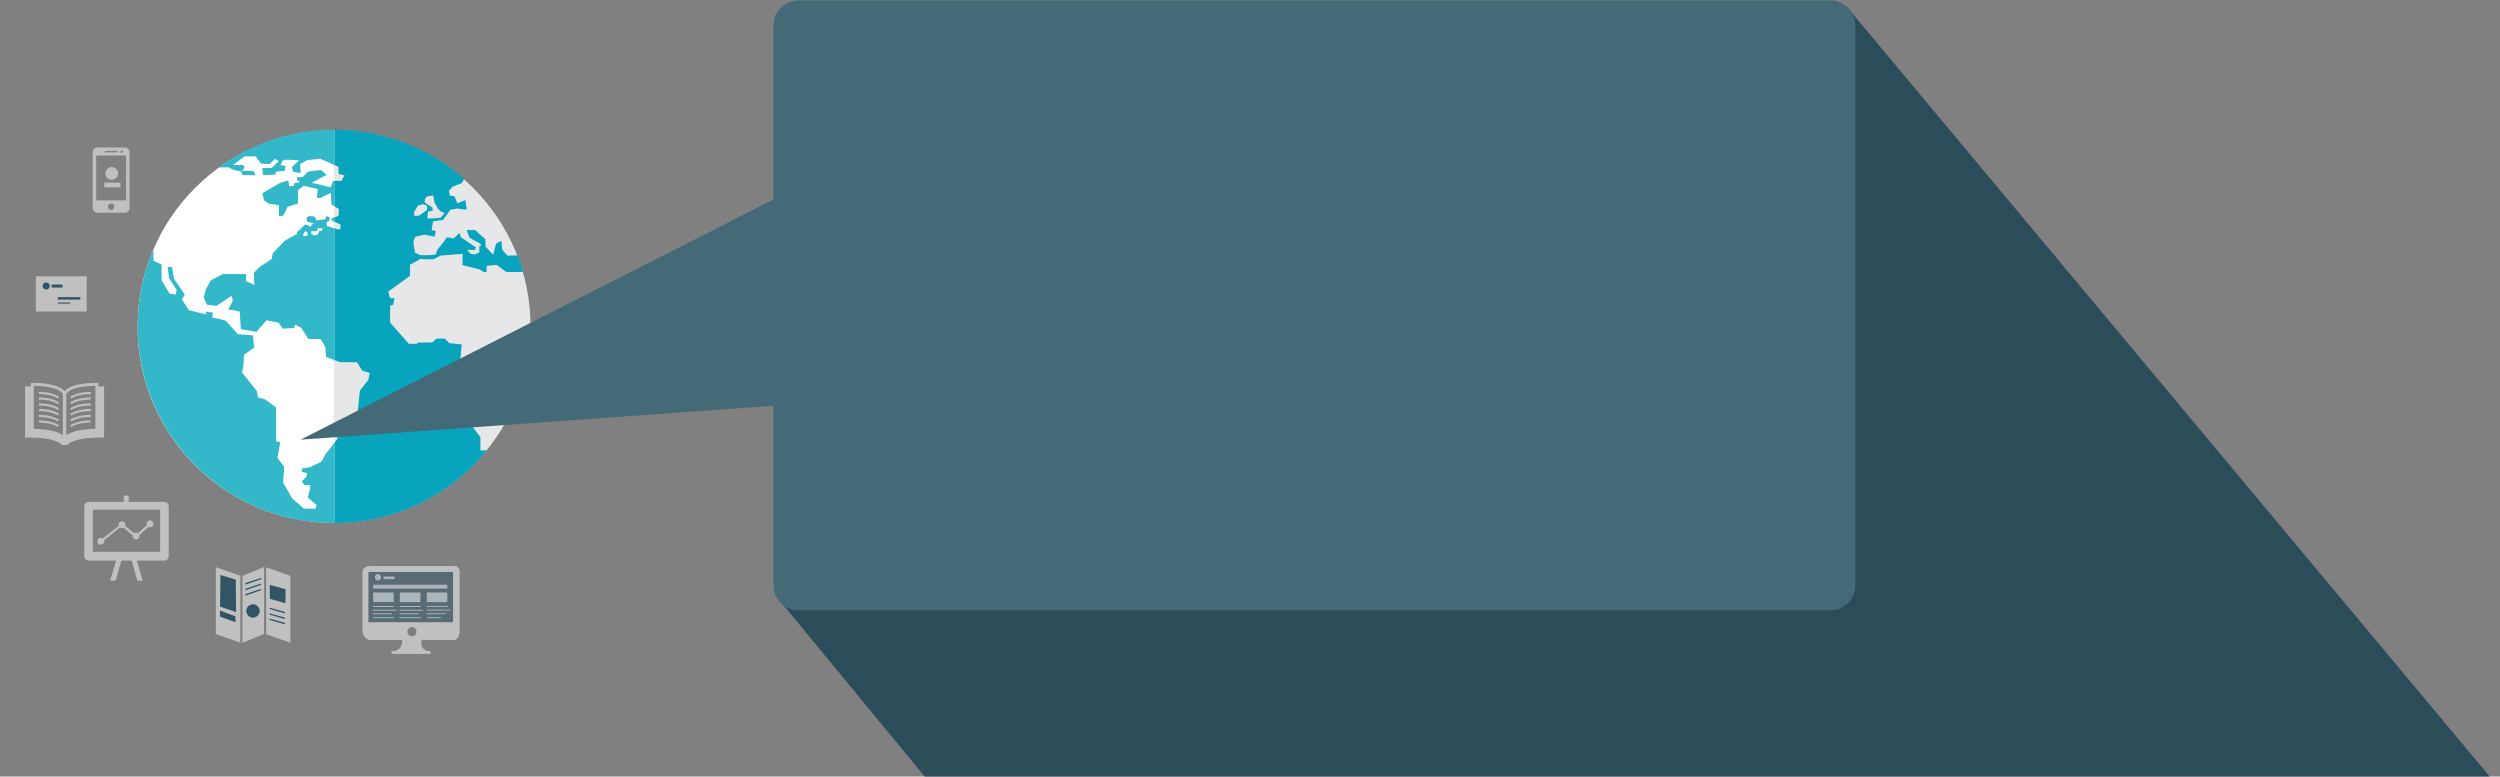<?xml version="1.0" encoding="utf-8"?>
<!-- Generator: Adobe Illustrator 16.0.0, SVG Export Plug-In . SVG Version: 6.00 Build 0)  -->
<!DOCTYPE svg PUBLIC "-//W3C//DTD SVG 1.1//EN" "http://www.w3.org/Graphics/SVG/1.1/DTD/svg11.dtd">
<svg version="1.1" id="Capa_1" xmlns="http://www.w3.org/2000/svg" xmlns:xlink="http://www.w3.org/1999/xlink" x="0px" y="0px"
	 width="1187.94px" height="369px" viewBox="0 0 1187.94 369" enable-background="new 0 0 1187.94 369" xml:space="preserve">
<rect x="0" y="0" width="1187.94" height="369" fill="#808080" stroke="none"/>
<polygon fill="#2A4D59" points="370.21,285.061 370.21,285.061 439.41,369 958.886,369 1183.886,370 877.527,3.186 "/>
<g>
	<path fill="#FFFFFF" d="M158.755,61.918c-51.558,0-93.354,41.758-93.354,93.269c0,51.512,41.796,93.27,93.354,93.27
		c0.113,0,0.226-0.002,0.339-0.004V61.922C158.98,61.922,158.868,61.918,158.755,61.918z"/>
	<path fill="#E6E7E8" d="M252.109,155.187c0-51.397-41.613-93.082-93.015-93.265v186.53
		C210.496,248.269,252.109,206.585,252.109,155.187z"/>
	<path fill="#08A3BC" d="M245.995,121.362l-4.871,0.083l-2.445-2.681l-0.468-4.31l-2.5,1.365l-1.345,5.267l-3.609-3.842
		l-0.147-3.633l-3.488-3.003l-1.288-1.277h-4.046l1.281,3.603l4.868,2.715l0.845,0.897l-1.052,0.526l0.04,2.855l-2.368,0.99
		l-2.028-0.445l-1.261-1.792l3.289,0.176l0.889-1.197l-7.296-4.922l-0.555-2.096l-2.963,2.68l-3.007-0.618l-4.574,5.946
		l-0.897,2.328l-2.923,0.266l-4.329,0.027l-2.586-1.209l-0.762-5.139l0.929-2.451l4.403-0.964l4.804,0.964l0.583-2.656l-2.04-0.482
		l0.698-4.139l4.833-0.755l3.379-4.774l3.491-0.585l3.15,0.467h1.159l-0.636-4.484l-3.832,1.546l-1.346-3.351l-2.221-0.31
		l-0.417-2.297l1.816-1.974l4.309-1.689l1.111-1.982c-16.423-14.469-37.938-23.29-61.479-23.342v16.83l1.781,0.79v3.338l2.801,0.698
		l-1.4,2.641h-3.182v12.173l1.932,1.177l-0.15,3.267l-1.781,0.607v2.272l2.713,1.237l-0.08,2.249l-1.194,0.102
		c-0.003-0.038-0.008-0.061-0.008-0.061l-1.432-0.441v62.64l2.329,0.887l8.228,0.08l2.412,3.953l3.646,1.168l-0.703,3.266
		l-3.999,5.082l-1.166,11.242l-3.606,2.855l-5.36-0.16l-1.781,3.094v0.027l1.321,5.811l-1.321,1.689v38.359
		c29.125-0.064,55.154-13.529,72.258-34.535h-3.082v-6.213l-3.562-4.803v-7.471l-2.726-2.709l-0.234-3.109l3.456-6.602l-6.558-11.57
		l0.778-7.848l-5.904-0.615l-2.17-2.174h-3.964l-2.015,1.863h-6.99l-0.234,0.619h-3.883l-8.927-10.168l0.072-7.922l1.476-0.541
		l0.547-3.031h-2.094l-0.857-3.182l10.331-7.451v-5.281l5.054-2.807l2.043,0.203h4.161l3.253-1.744l10.485-0.818v5.359l8.272,2.096
		l1.63,1.164h1.515v-2.914l4.773-0.465l4.547,3.379h7.45l0.523-0.479C247.78,126.253,246.935,123.785,245.995,121.362z
		 M201.871,94.768l0.858-1.318l3.066-0.621l0.774,3.73l1.634,2.638l1.083,1.246l1.98,0.771l-1.86,2.218l-3.611,0.346h-2.717
		l0.305-3.221l2.258-0.467l-0.191-1.514l-2.103-1.322l-1.477-1.007V94.768z M196.825,100.595l1.868-2.989l2.516-0.584l1.793,0.778
		l-0.162,2.017L199,102.536h-2.174V100.595z"/>
	<polygon fill="#004346" points="159.089,202.656 159.094,202.675 159.094,202.648 	"/>
	<path fill="#32B8C9" d="M154.586,215.939l-1.86,3.418l-5.555,2.67l-3.653,0.555l-0.15,1.549l2.562,0.736l-0.309,1.666l-2.297,2.213
		l1.397,1.754l2.761,0.078l-0.155,2.133l-0.735,2.096l-0.237,1.707l4.086,3.441l-0.544,1.787l-5.558-0.105l-5.534-4.83l-4.313-7.576
		l0.604-7.312l-3.261-4.35l1.32-7.373l-1.94-0.547v-15.994c0,0-5.434-4.119-5.743-4.119s-2.872-0.695-2.872-0.695l-0.547-3.027
		l-7.062-8.852l0.699-3.186l0.229-5.201l4.887-3.418l-0.697-5.824l-7.141-0.537l-5.59-6.371l-3.959-1.084l-2.559-0.469l0.305-2.328
		l-3.261-0.467v1.32l-8.153-2.018l-3.28-5.021l1.337-2.434l-5.166-7.535l-0.889-5.51h-2.095l0.698,5.355l3.57,5.512l-0.389,2.178
		l-3.027-0.465l-3.725-6.354v-7.389l-3.88-1.869v-5.316c-4.8,11.236-7.461,23.595-7.461,36.566
		c0,51.523,41.917,93.441,93.438,93.441c0.071,0,0.141-0.004,0.211-0.004v-38.359L154.586,215.939z"/>
	<path fill="#32B8C9" d="M155.333,107.381l-0.218-1.665h-0.007l1.515-1.043v-1.517l-1.631-0.41l-0.405,1.401l-2.86,0.441
		l-0.285-0.095v0.144l-0.993,0.151l-0.81-1.632l-0.936-0.41h-2.039l-0.928,0.758v1.688l1.745,0.582l1.721,0.242l-0.384,0.169
		l-1.571,1.741l-0.694-0.871l-1.515-0.401l-4.138,3.894l0.54,0.444l-6.11,3.382l-5.748,5.978l-0.389,2.663l-5.764,3.782
		l-2.853,2.873l0.313,5.744l-3.963-1.844l0.032-3.359l-11.021,0.004l-5.704,2.889l-2.484,4.57l-0.979,3.623l1.607,3.514l4.495,0.549
		l7.145-4.781l0.626,2.369l-2.182,4.119l5.443,0.928l0.54,8.402l7.458,1.264l4.732-5.473l5.748,1.168l2.02,2.809l5.511-0.326
		l0.155-1.629l3.027,1.475l3.42,5.354l5.896,0.084l2.177,3.805l0.31,4.654l4.197,1.6v-62.64L155.333,107.381z M146.062,112.086
		l-1.945,0.163l0.104-1.351l0.873-1.083l1.166,0.916L146.062,112.086z M152.886,109.698l-1.331,0.116l-0.27,1.285l-1.023,0.637
		l-1.639,0.136c-0.055-0.384-0.096-0.678-0.096-0.678h-0.634v-1.379h2.675l0.555-1.427l1.064-0.021l1.217,0.251L152.886,109.698z"/>
	<path fill="#32B8C9" d="M158.883,61.659c-20.502,0-39.469,6.656-54.897,17.895l4.713-0.038l2.098,1.162l3.956,0.854l0.309,1.555
		l6.292,0.232l-0.853-2.017l-5.589-0.157l1.317-1.24l-0.46-1.478h-5.054l5.515-4.116h5.281l2.483,3.42l4.122,0.231l2.48-2.41
		l1.868,0.934l-3.42,3.34c0,0-4.736,0.079-4.502,0.079s0.393,3.259,0.393,3.259l5.737-0.159l0.626-1.548l3.956-0.235l0.468-2.327
		l-2.329-0.392l0.777-2.095l1.785-0.542l6.213,0.308l-3.428,3.108l0.555,2.404l3.572,0.546l-0.234-4.348l3.416-1.788l6.062-0.698
		l6.986,3.095v-16.83C159.024,61.662,158.954,61.659,158.883,61.659z"/>
	<polygon fill="#32B8C9" points="158.316,85.959 157.145,88.985 148.091,86.849 155.206,83.061 152.492,80.755 146.355,81.531 
		145.819,82.087 145.8,82.076 145.7,82.209 143.935,84.044 141.019,84.29 141.253,85.747 142.268,86.167 142.229,86.646 
		139.857,86.986 139.683,88.365 137.409,88.484 137,85.747 132.922,86.986 124.596,91.861 125.531,95.293 127.859,96.811 
		132.518,97.453 132.518,102.747 134.667,102.4 136.651,98.265 141.603,96.696 141.603,90.346 144.355,88.267 151.017,89.838 
		150.548,94.033 152.338,94.033 157.229,91.627 157.463,97.138 159.094,98.132 159.094,85.959 	"/>
	<polygon fill="#32B8C9" points="157.463,103.739 157.693,104.818 159.094,105.456 159.094,103.184 	"/>
</g>
<path fill="#456A77" d="M367.534,278.062c0,6.627,5.373,12,12,12h490.072c6.627,0,12-5.373,12-12V12.18c0-6.627-5.373-12-12-12
	H379.534c-6.627,0-12,5.373-12,12v82.601L142.823,208.917l224.711-16.115V278.062z"/>
<g opacity="0.5">
	<g>
		<path fill="#FFFFFF" d="M78.028,238.47H42.193c-1.18,0-2.144,0.97-2.144,2.143v23.632c0,1.183,0.964,2.145,2.144,2.145h12.991
			l-2.848,9.488l2.619,0.034l2.697-9.522h4.922l2.696,9.522l2.522,0.047l-2.753-9.569h12.989c1.174,0,2.145-0.962,2.145-2.145
			v-23.632C80.172,239.44,79.211,238.47,78.028,238.47L78.028,238.47z M76.093,262.216H44.127v-20.013h31.966V262.216z
			 M76.093,262.216"/>
		<path fill="#FFFFFF" d="M47.891,258.854c0.919,0,1.664-0.742,1.664-1.663c0-0.167-0.052-0.315-0.098-0.461
			c2.122-1.719,5.874-4.729,7.582-6.053c0.271,0.191,0.586,0.325,0.936,0.325c0.298,0,0.56-0.097,0.794-0.228
			c1.105,0.937,2.971,2.52,4.299,3.649c-0.015,0.098-0.061,0.183-0.061,0.281c0,0.917,0.753,1.662,1.672,1.662
			c0.917,0,1.663-0.745,1.663-1.662c0-0.159-0.052-0.309-0.097-0.453l4.299-3.88c0.226,0.12,0.481,0.208,0.752,0.208
			c0.919,0,1.666-0.743,1.666-1.662c0-0.92-0.746-1.661-1.666-1.661c-0.911,0-1.653,0.741-1.653,1.661
			c0,0.22,0.044,0.431,0.125,0.621c-1.201,1.079-3.059,2.749-4.203,3.792c-0.261-0.167-0.561-0.291-0.885-0.291
			c-0.395,0-0.735,0.158-1.023,0.387c-1.096-0.938-2.872-2.442-4.132-3.512c0.07-0.185,0.115-0.366,0.115-0.566
			c0-0.921-0.743-1.665-1.655-1.665c-0.919,0-1.662,0.744-1.662,1.665c0,0.2,0.042,0.394,0.111,0.566l-7.623,5.927
			c-0.262-0.174-0.568-0.308-0.919-0.308c-0.917,0-1.662,0.745-1.662,1.656C46.229,258.112,46.974,258.854,47.891,258.854
			L47.891,258.854z M47.891,258.854"/>
	</g>
</g>
<g>
</g>
<g>
	<polygon opacity="0.5" fill="#FFFFFF" points="102.561,301.278 114.204,305.401 114.204,273.611 102.561,269.488 102.561,269.488 
		102.561,301.279 	"/>
	<polygon opacity="0.5" fill="#FFFFFF" points="138.014,305.425 138.014,273.634 126.479,269.548 126.479,301.34 	"/>
	<polygon opacity="0.5" fill="#FFFFFF" points="115.27,305.425 125.305,301.278 125.479,301.34 125.479,269.548 125.305,269.488 
		115.27,273.634 115.205,273.611 115.205,305.401 	"/>
	<path fill="#F3F0EF" d="M125.163,287.185c0.123,0.152,0.225,0.306,0.315,0.461v-0.268
		C125.37,287.316,125.26,287.255,125.163,287.185z"/>
	<polygon fill="#315565" points="104.753,273.222 112.013,275.4 112.194,290.826 104.572,288.285 	"/>
	<polygon fill="#315565" points="128.166,277.927 135.696,279.988 135.651,286.657 128.214,284.545 	"/>
	<g>
		<g>
			<line fill="#315565" x1="111.63" y1="295.066" x2="104.823" y2="292.726"/>
			<polygon fill="#315565" points="111.909,295.669 111.909,292.888 104.524,290.106 104.524,293.032 			"/>
		</g>
	</g>
	<circle fill="#315565" cx="120.2" cy="290.32" r="3.176"/>
	<g>
		<g>
			<polygon fill="#315565" points="135.36,291.496 135.36,290.777 128.07,288.762 128.119,289.386 			"/>
		</g>
	</g>
	<g>
		<g>
			<polygon fill="#315565" points="135.36,294.181 135.36,293.462 128.07,291.448 128.119,292.072 			"/>
		</g>
	</g>
	<g>
		<g>
			<polygon fill="#315565" points="135.36,296.675 135.36,295.957 128.07,293.942 128.119,294.566 			"/>
		</g>
	</g>
	<g>
		<g>
			<polygon fill="#315565" points="116.656,277.805 116.602,277.088 124.1,274.582 124.096,275.208 			"/>
		</g>
	</g>
	<g>
		<g>
			<polygon fill="#315565" points="116.668,280.484 116.614,279.766 124.111,277.26 124.108,277.885 			"/>
		</g>
	</g>
	<g>
		<g>
			<polygon fill="#315565" points="116.666,283.021 116.611,282.305 124.109,279.796 124.106,280.424 			"/>
		</g>
	</g>
</g>
<path opacity="0.5" fill="#FFFFFF" d="M11.913,207.868c0-8.1,0-16.199,0-24.299c0.858,0.012,1.717,0.023,2.576,0.037
	c0.169,0.004,0.195-0.09,0.193-0.23c-0.004-0.378,0.013-0.76-0.006-1.138c-0.014-0.259,0.088-0.325,0.329-0.315
	c1.367,0.055,2.736,0.071,4.102,0.151c2.459,0.146,4.889,0.489,7.242,1.254c1.278,0.415,2.5,0.954,3.559,1.802
	c0.276,0.222,0.523,0.48,0.789,0.729c0.078-0.07,0.142-0.119,0.194-0.177c0.592-0.655,1.323-1.117,2.101-1.514
	c1.682-0.856,3.486-1.314,5.332-1.638c2.667-0.469,5.36-0.58,8.06-0.607c0.244-0.003,0.338,0.062,0.325,0.318
	c-0.02,0.379-0.002,0.76-0.006,1.139c-0.001,0.139,0.026,0.233,0.194,0.23c0.858-0.016,1.717-0.027,2.576-0.041
	c0,8.1,0,16.199,0,24.299c-0.088,0.009-0.178,0.025-0.267,0.025c-2.599,0.012-5.196,0.036-7.784,0.332
	c-2.129,0.244-4.235,0.584-6.262,1.312c-1.173,0.42-2.299,0.921-3.158,1.875c-0.05,0.055-0.161,0.073-0.245,0.074
	c-0.699,0.006-1.399,0.008-2.099,0c-0.09-0.001-0.21-0.032-0.265-0.094c-0.706-0.807-1.635-1.27-2.6-1.662
	c-1.715-0.695-3.515-1.065-5.339-1.322c-2.199-0.311-4.411-0.473-6.633-0.489C13.85,207.913,12.882,207.885,11.913,207.868z
	 M29.867,206.728c0-0.128,0-0.233,0-0.338c0-6.338,0.003-12.677-0.009-19.015c0-0.208-0.092-0.466-0.232-0.612
	c-0.323-0.336-0.676-0.654-1.062-0.915c-1.217-0.822-2.595-1.268-4.006-1.612c-2.696-0.658-5.444-0.843-8.206-0.921
	c-0.278-0.008-0.305,0.11-0.305,0.336c0.004,6.598,0.004,13.195-0.002,19.793c0,0.271,0.092,0.324,0.343,0.339
	c1.805,0.114,3.612,0.198,5.409,0.384c2.094,0.217,4.14,0.684,6.08,1.527C28.54,205.983,29.166,206.36,29.867,206.728z
	 M31.516,206.772c0.183-0.104,0.297-0.178,0.42-0.238c0.849-0.414,1.674-0.896,2.556-1.225c1.816-0.675,3.716-1.035,5.638-1.221
	c1.62-0.157,3.25-0.219,4.875-0.305c0.262-0.014,0.337-0.088,0.334-0.349c-0.014-1.199-0.006-2.399-0.006-3.6
	c0-5.376-0.002-10.755,0.006-16.134c0-0.294-0.061-0.406-0.379-0.385c-0.857,0.059-1.717,0.079-2.574,0.129
	c-2.26,0.135-4.495,0.437-6.667,1.099c-1.208,0.368-2.367,0.849-3.374,1.64c-0.537,0.422-0.856,0.887-0.851,1.655
	c0.036,6.157,0.02,12.315,0.02,18.474C31.516,206.441,31.516,206.571,31.516,206.772z"/>
<rect x="58.792" y="235.504" opacity="0.5" fill="#FFFFFF" width="2.371" height="2.982"/>
<g>
	<rect x="17.019" y="131.283" opacity="0.5" fill="#FFFFFF" width="24.171" height="16.75"/>
	<rect x="27.455" y="141.189" fill="#315565" width="10.719" height="1.175"/>
	<rect x="27.529" y="143.758" fill="#315565" width="5.873" height="0.515"/>
	<rect x="24.533" y="135.198" fill="#315565" width="5.139" height="1.444"/>
	<circle fill="#315565" cx="21.948" cy="135.898" r="1.689"/>
</g>
<g opacity="0.5">
	<path fill="#FFFFFF" d="M27.523,189.356c-3.677-2.331-8.971-2.089-9.025-2.088l-0.051-0.998c0.23-0.017,5.664-0.262,9.612,2.242
		L27.523,189.356z"/>
	<path fill="#FFFFFF" d="M27.523,191.991c-3.677-2.331-8.971-2.089-9.025-2.088l-0.051-0.998c0.23-0.017,5.664-0.262,9.612,2.242
		L27.523,191.991z"/>
</g>
<g opacity="0.5">
	<path fill="#FFFFFF" d="M27.523,194.815c-3.677-2.331-8.971-2.089-9.025-2.088l-0.051-0.998c0.23-0.017,5.664-0.262,9.612,2.242
		L27.523,194.815z"/>
	<path fill="#FFFFFF" d="M27.523,197.45c-3.677-2.331-8.971-2.089-9.025-2.088l-0.051-0.998c0.23-0.017,5.664-0.262,9.612,2.242
		L27.523,197.45z"/>
</g>
<g opacity="0.5">
	<path fill="#FFFFFF" d="M27.523,200.274c-3.677-2.331-8.971-2.089-9.025-2.088l-0.051-0.998c0.23-0.017,5.664-0.262,9.612,2.242
		L27.523,200.274z"/>
	<path fill="#FFFFFF" d="M27.523,202.909c-3.677-2.331-8.971-2.089-9.025-2.088l-0.051-0.998c0.23-0.017,5.664-0.262,9.612,2.242
		L27.523,202.909z"/>
</g>
<g opacity="0.5">
	<path fill="#FFFFFF" d="M33.877,189.356c3.762-2.331,9.178-2.089,9.234-2.088l0.053-0.998c-0.236-0.017-5.794-0.262-9.834,2.242
		L33.877,189.356z"/>
	<path fill="#FFFFFF" d="M33.877,191.991c3.762-2.331,9.178-2.089,9.234-2.088l0.053-0.998c-0.236-0.017-5.794-0.262-9.834,2.242
		L33.877,191.991z"/>
</g>
<g opacity="0.5">
	<path fill="#FFFFFF" d="M33.877,194.815c3.762-2.331,9.178-2.089,9.234-2.088l0.053-0.998c-0.236-0.017-5.794-0.262-9.834,2.242
		L33.877,194.815z"/>
	<path fill="#FFFFFF" d="M33.877,197.45c3.762-2.331,9.178-2.089,9.234-2.088l0.053-0.998c-0.236-0.017-5.794-0.262-9.834,2.242
		L33.877,197.45z"/>
</g>
<g opacity="0.5">
	<path fill="#FFFFFF" d="M33.877,200.274c3.762-2.331,9.178-2.089,9.234-2.088l0.053-0.998c-0.236-0.017-5.794-0.262-9.834,2.242
		L33.877,200.274z"/>
	<path fill="#FFFFFF" d="M33.877,202.909c3.762-2.331,9.178-2.089,9.234-2.088l0.053-0.998c-0.236-0.017-5.794-0.262-9.834,2.242
		L33.877,202.909z"/>
</g>
<g>
	<g opacity="0.5">
		<rect x="173.283" y="270.503" fill="#315565" width="43.091" height="26.426"/>
		<path fill="#FFFFFF" d="M215.715,268.947h-39.969c-1.701,0-3.507,1.07-3.507,2.781v28.396c0,1.707,1.806,4.008,3.507,4.008h15.332
			c0,0,0.64,5.285-5.014,5.285v1.312H204.6v-1.312c-5.655,0-4.226-5.285-4.226-5.285h15.341c1.697,0,2.708-2.299,2.708-4.008
			v-28.396C218.423,270.017,217.412,268.947,215.715,268.947z M195.739,302.361c-1.203,0-2.175-0.975-2.175-2.176
			c0-1.203,0.973-2.178,2.175-2.178c1.202,0,2.177,0.975,2.177,2.178C197.916,301.386,196.94,302.361,195.739,302.361z
			 M215.282,295.65h-40.213v-23.877h40.213V295.65z"/>
	</g>
	<g opacity="0.5">
		<path fill-rule="evenodd" clip-rule="evenodd" fill="#FFFFFF" d="M202.725,288.373c0-0.162,0-0.287,0-0.439
			c3.356,0,6.692,0,10.08,0c0,0.131,0,0.273,0,0.439C209.454,288.373,206.116,288.373,202.725,288.373z"/>
		<path fill-rule="evenodd" clip-rule="evenodd" fill="#FFFFFF" d="M213.914,290.127c-3.708,0-7.414,0-11.164,0
			c0-0.137,0-0.267,0-0.417c0.158-0.011,0.3-0.029,0.441-0.029c3.421-0.001,6.843,0.003,10.263-0.007
			C213.947,289.673,214.078,289.795,213.914,290.127z"/>
		<path fill-rule="evenodd" clip-rule="evenodd" fill="#FFFFFF" d="M188.357,289.763c0,0.138,0,0.26,0,0.413
			c-0.17,0.01-0.33,0.027-0.488,0.027c-3.406,0.002-6.811-0.003-10.216,0.007c-0.478,0.002-0.643-0.099-0.491-0.447
			C180.883,289.763,184.606,289.763,188.357,289.763z"/>
		<path fill-rule="evenodd" clip-rule="evenodd" fill="#FFFFFF" d="M189.852,290.178c0-0.151,0-0.273,0-0.418
			c3.734,0,7.441,0,11.179,0c0.065,0.249,0.131,0.449-0.407,0.448c-3.478-0.008-6.956-0.004-10.434-0.005
			C190.1,290.203,190.011,290.191,189.852,290.178z"/>
		<path fill-rule="evenodd" clip-rule="evenodd" fill="#FFFFFF" d="M202.737,291.84c0-0.143,0-0.265,0-0.422
			c3.025,0,6.048,0,9.114,0c0,0.131,0,0.263,0,0.422C208.818,291.84,205.794,291.84,202.737,291.84z"/>
		<path fill-rule="evenodd" clip-rule="evenodd" fill="#FFFFFF" d="M177.135,293.748c0-0.153,0-0.276,0-0.429
			c3.402,0,6.787,0,10.21,0c0,0.14,0,0.271,0,0.429C183.947,293.748,180.574,293.748,177.135,293.748z"/>
		<path fill-rule="evenodd" clip-rule="evenodd" fill="#FFFFFF" d="M200.04,293.319c0,0.143,0,0.266,0,0.422
			c-3.38,0-6.75,0-10.188,0c-0.009-0.125-0.019-0.257-0.031-0.422C193.229,293.319,196.6,293.319,200.04,293.319z"/>
		<path fill-rule="evenodd" clip-rule="evenodd" fill="#FFFFFF" d="M182.192,288.433c-1.537,0-3.074,0-4.612,0
			c-0.244,0-0.484,0.021-0.476-0.241c0.008-0.262,0.257-0.233,0.494-0.233c3.056-0.001,6.112-0.001,9.168,0
			c0.229,0,0.492-0.041,0.503,0.225c0.012,0.292-0.27,0.25-0.521,0.25C185.23,288.433,183.711,288.433,182.192,288.433z"/>
		<path fill-rule="evenodd" clip-rule="evenodd" fill="#FFFFFF" d="M199.924,287.958c0,0.179,0,0.302,0,0.451
			c-0.18,0.009-0.339,0.024-0.499,0.024c-3.015,0-6.03,0-9.045,0c-0.074,0-0.166,0.02-0.215-0.005
			c-0.124-0.061-0.229-0.141-0.341-0.213c0.114-0.086,0.221-0.239,0.342-0.245c0.564-0.027,1.132-0.013,1.699-0.013
			c2.449,0,4.897,0,7.347,0C199.427,287.958,199.644,287.958,199.924,287.958z"/>
		<path fill-rule="evenodd" clip-rule="evenodd" fill="#FFFFFF" d="M177.166,291.445c3.032,0,6.042,0,9.073,0
			c0.137,0.32,0.069,0.474-0.479,0.471c-2.705-0.014-5.41-0.013-8.115,0C177.151,291.917,177.016,291.799,177.166,291.445z"/>
		<path fill-rule="evenodd" clip-rule="evenodd" fill="#FFFFFF" d="M189.852,291.873c0-0.154,0-0.276,0-0.421
			c3.037,0,6.044,0,9.083,0c0.076,0.246,0.163,0.46-0.381,0.458c-2.814-0.005-5.629-0.002-8.444-0.005
			C190.039,291.905,189.97,291.888,189.852,291.873z"/>
		<path fill-rule="evenodd" clip-rule="evenodd" fill="#FFFFFF" d="M209.448,293.738c-2.158,0-4.291,0-6.422,0
			c-0.172-0.416-0.141-0.451,0.436-0.452c1.828-0.002,3.656,0.008,5.483-0.005C209.401,293.277,209.615,293.359,209.448,293.738z"/>
		<path fill-rule="evenodd" clip-rule="evenodd" fill="#FFFFFF" d="M212.55,277.854c0,0.594,0.005,1.17-0.013,1.747
			c-0.001,0.027-0.176,0.063-0.305,0.078c-0.121,0.015-0.288,0.005-0.434,0.005c-11.244,0-22.488,0-33.731,0
			c-0.775,0-0.776,0-0.776-0.188c0-0.507,0.01-1.011-0.008-1.517c-0.003-0.102,0.105-0.138,0.552-0.138
			c11.409,0.003,22.817,0.003,34.226,0.003C212.202,277.845,212.343,277.851,212.55,277.854z"/>
		<path fill-rule="evenodd" clip-rule="evenodd" fill="#FFFFFF" d="M187.063,281.527c0,1.53,0,3.037,0,4.576
			c-3.24,0-6.481,0-9.763,0c0-1.517,0-3.032,0-4.576C180.542,281.527,183.769,281.527,187.063,281.527z"/>
		<path fill-rule="evenodd" clip-rule="evenodd" fill="#FFFFFF" d="M212.546,286.124c-3.257,0-6.475,0-9.742,0
			c0-1.528,0-3.055,0-4.603c3.241,0,6.472,0,9.742,0C212.546,283.046,212.546,284.564,212.546,286.124z"/>
		<path fill-rule="evenodd" clip-rule="evenodd" fill="#FFFFFF" d="M199.769,281.531c0,1.53,0,3.046,0,4.585
			c-3.261,0-6.494,0-9.772,0c0-1.521,0-3.038,0-4.585C193.25,281.531,196.492,281.531,199.769,281.531z"/>
		<path fill-rule="evenodd" clip-rule="evenodd" fill="#FFFFFF" d="M182.225,273.941c1.727,0,3.447,0,5.174,0
			c0.043,0.813,0.028,1.256-0.13,1.254c-1.636-0.017-3.271-0.017-4.907-0.001C182.229,275.195,182.177,274.912,182.225,273.941z"/>
		<ellipse fill-rule="evenodd" clip-rule="evenodd" fill="#FFFFFF" cx="179.585" cy="274.32" rx="1.46" ry="1.501"/>
	</g>
</g>
<g>
	<path opacity="0.5" fill="#FFFFFF" d="M59.322,70.086H46.277c-1.244,0-2.253,1.013-2.253,2.258v26.484
		c0,1.246,1.01,2.258,2.253,2.258h13.044c1.246,0,2.254-1.012,2.254-2.258V72.344C61.578,71.1,60.568,70.086,59.322,70.086
		 M57.833,71.5c0.32,0,0.579,0.261,0.579,0.579c0,0.32-0.259,0.576-0.579,0.576c-0.317,0-0.578-0.256-0.578-0.576
		C57.256,71.761,57.516,71.5,57.833,71.5 M49.778,71.723h6.046v0.661h-6.046V71.723z M52.8,99.726c-0.835,0-1.511-0.677-1.511-1.512
		c0-0.834,0.675-1.513,1.511-1.513c0.835,0,1.513,0.678,1.513,1.513C54.312,99.049,53.635,99.726,52.8,99.726 M59.889,95.203H45.713
		V73.901h14.175V95.203z"/>
	<g>
		<circle opacity="0.5" fill="#FFFFFF" cx="53.096" cy="82.423" r="3.005"/>
		<rect x="49.559" y="86.79" opacity="0.5" fill="#FFFFFF" width="7.703" height="2.241"/>
	</g>
</g>
<g>
</g>
<g>
</g>
<g>
</g>
<g>
</g>
<g>
</g>
<g>
</g>
</svg>
